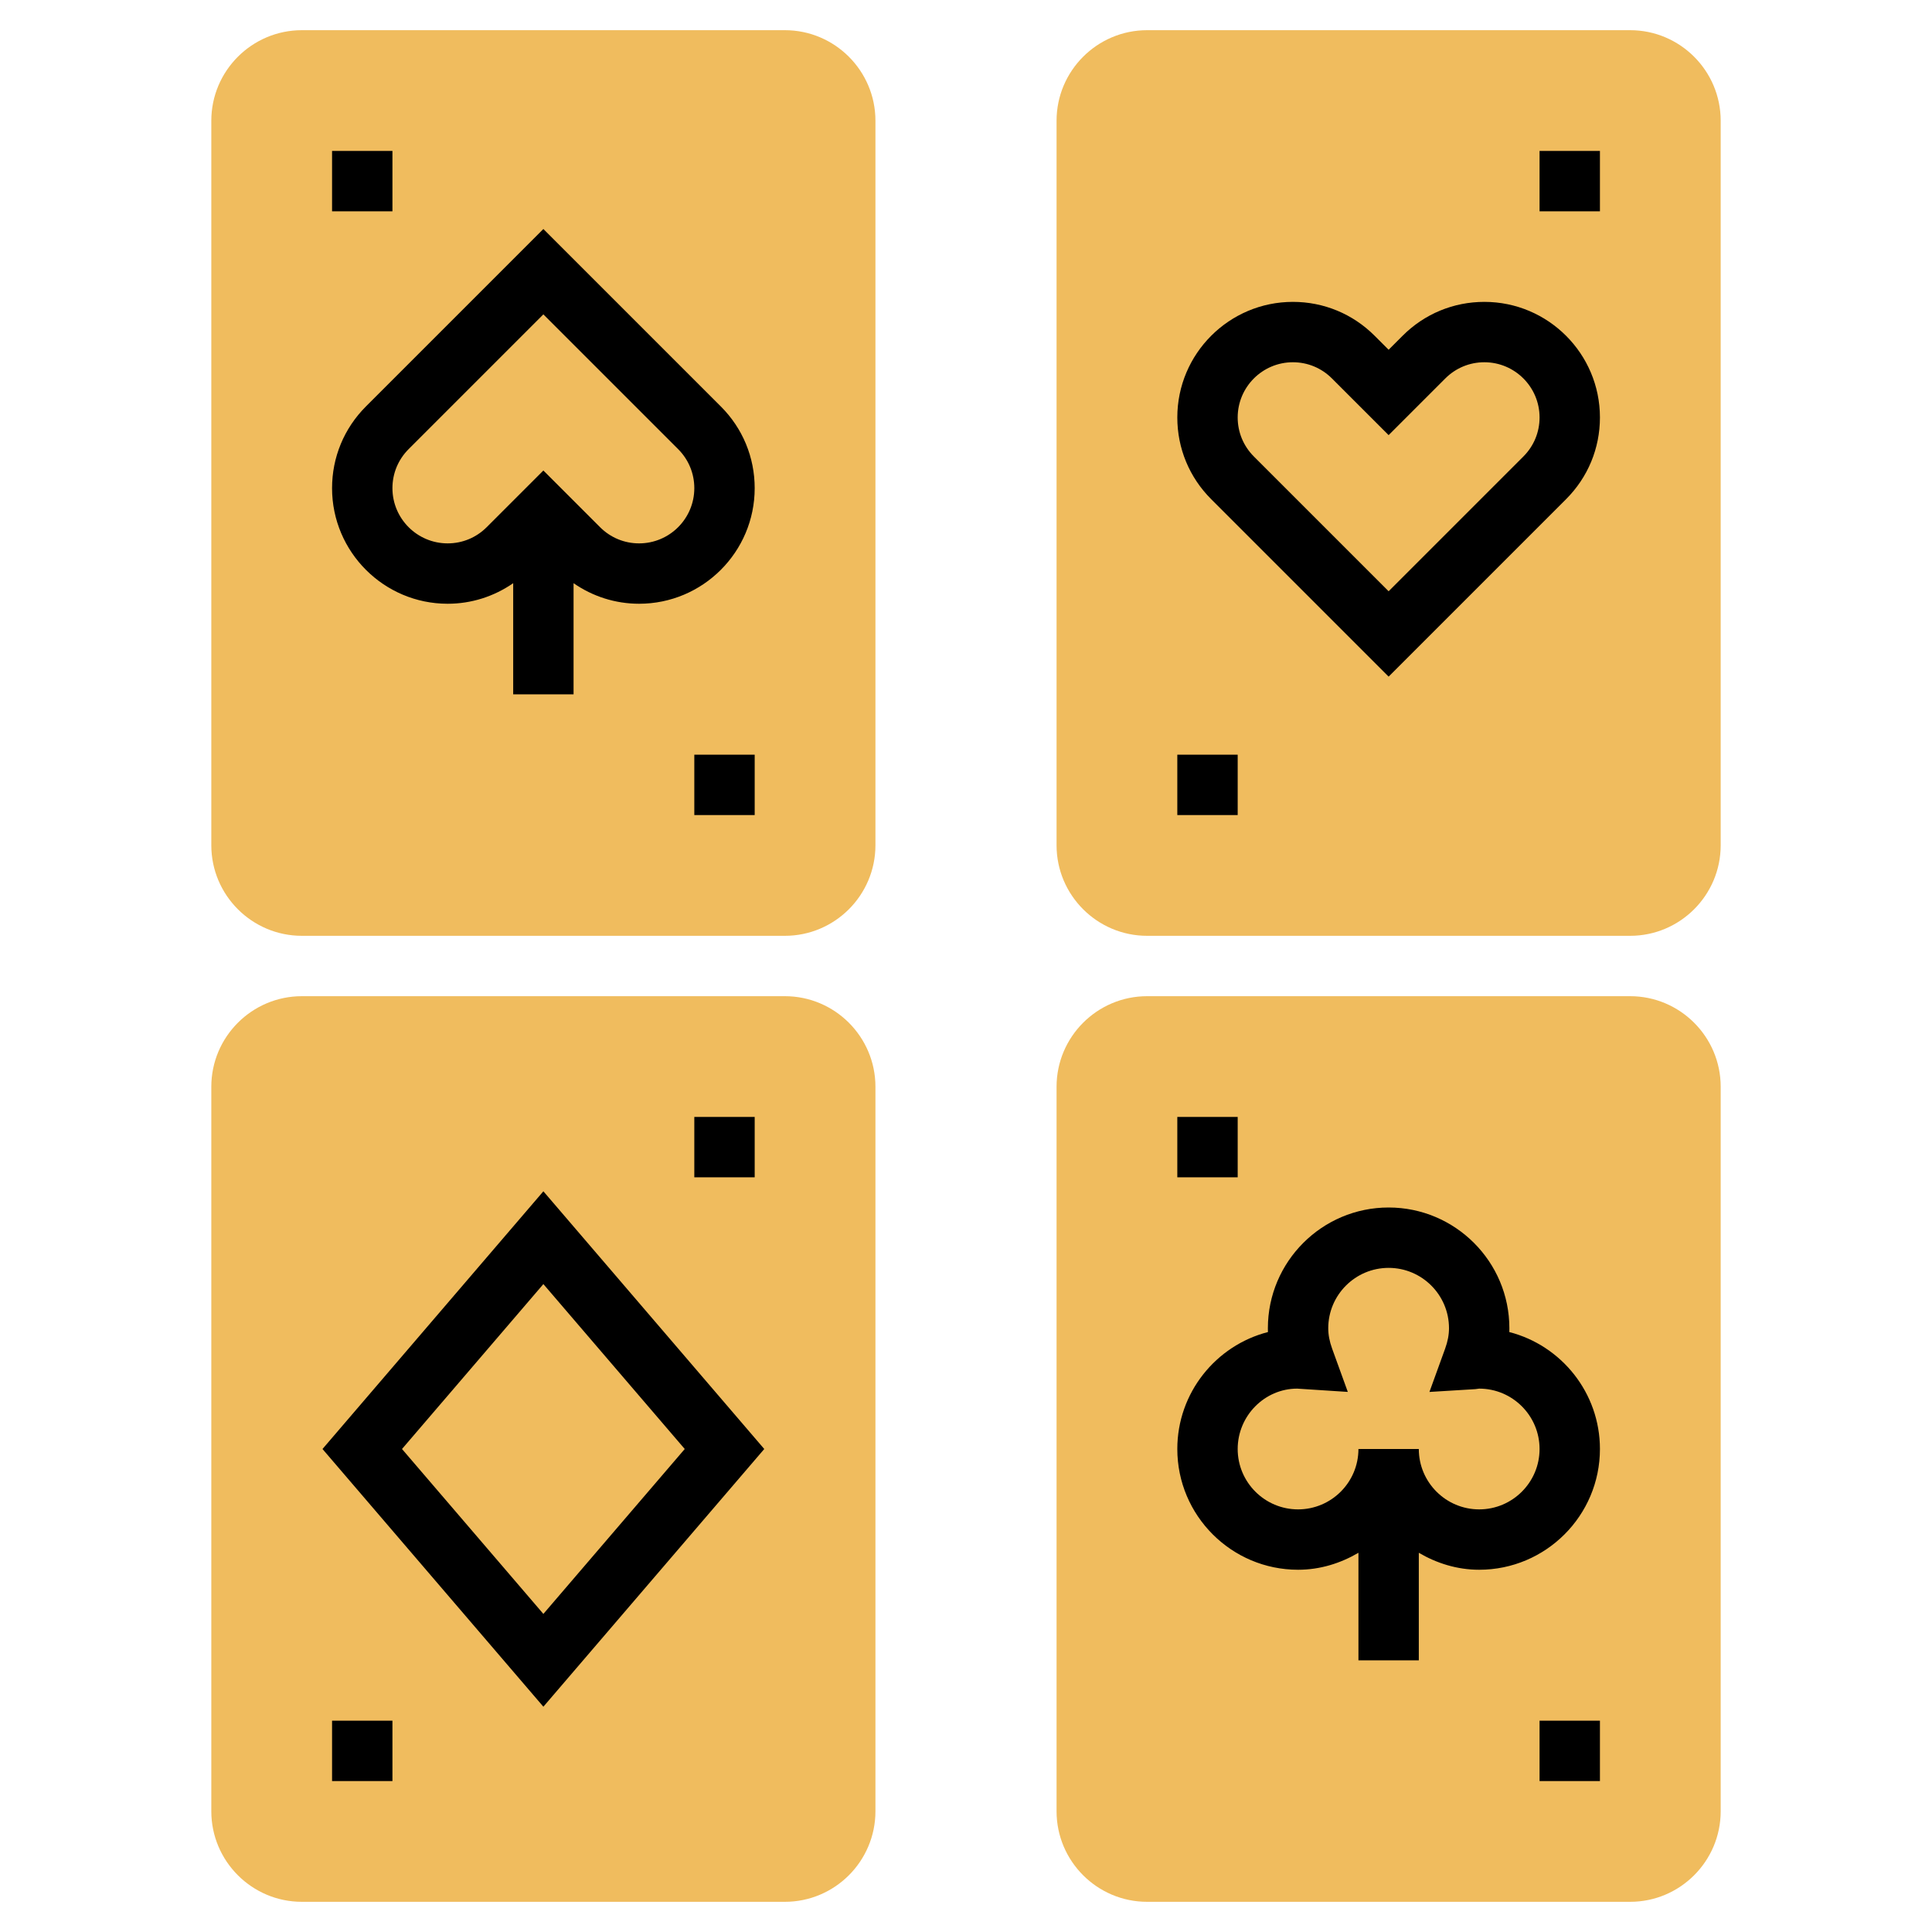 <?xml version="1.0" encoding="iso-8859-1"?>
<!-- Generator: Adobe Illustrator 22.1.0, SVG Export Plug-In . SVG Version: 6.00 Build 0)  -->
<svg xmlns="http://www.w3.org/2000/svg" xmlns:xlink="http://www.w3.org/1999/xlink" version="1.1" id="Layer_1_1_" x="0px" y="0px" viewBox="0 0 64 64" style="enable-background:new 0 0 64 64;" xml:space="preserve" width="512" height="512">
<g>
	<g>
		<g>
			<path style="fill:#F0BC5E;" d="M26,31H10c-1.654,0-3-1.346-3-3V4c0-1.654,1.346-3,3-3h16c1.654,0,3,1.346,3,3v24     C29,29.654,27.654,31,26,31z"/>
		</g>
	</g>
	<g>
		<g>
			<path style="fill:#F0BC5E;" d="M54,31H38c-1.654,0-3-1.346-3-3V4c0-1.654,1.346-3,3-3h16c1.654,0,3,1.346,3,3v24     C57,29.654,55.654,31,54,31z"/>
		</g>
	</g>
	<g>
		<g>
			<path style="fill:#F0BC5E;" d="M26,63H10c-1.654,0-3-1.346-3-3V36c0-1.654,1.346-3,3-3h16c1.654,0,3,1.346,3,3v24     C29,61.654,27.654,63,26,63z"/>
		</g>
	</g>
	<g>
		<g>
			<path style="fill:#F0BC5E;" d="M54,63H38c-1.654,0-3-1.346-3-3V36c0-1.654,1.346-3,3-3h16c1.654,0,3,1.346,3,3v24     C57,61.654,55.654,63,54,63z"/>
		</g>
	</g>
	<g>
		<path d="M14.829,20c0.788,0,1.537-0.242,2.171-0.681V23h2v-3.681C19.634,19.758,20.383,20,21.171,20    C23.283,20,25,18.283,25,16.171c0-1.022-0.398-1.984-1.122-2.707L18,7.586l-5.878,5.878C11.398,14.188,11,15.149,11,16.171    C11,18.283,12.717,20,14.829,20z M13.536,14.878L18,10.414l4.464,4.464C22.81,15.224,23,15.683,23,16.171    C23,17.18,22.18,18,21.171,18c-0.488,0-0.947-0.19-1.293-0.536L18,15.586l-1.878,1.878C15.776,17.81,15.317,18,14.829,18    C13.82,18,13,17.18,13,16.171C13,15.683,13.19,15.224,13.536,14.878z"/>
		<path d="M49.171,10c-1.022,0-1.984,0.398-2.707,1.122L46,11.586l-0.464-0.464C44.812,10.398,43.851,10,42.829,10    C40.717,10,39,11.717,39,13.829c0,1.022,0.398,1.984,1.122,2.707L46,22.414l5.878-5.878C52.602,15.812,53,14.851,53,13.829    C53,11.717,51.283,10,49.171,10z M50.464,15.122L46,19.586l-4.464-4.464C41.19,14.776,41,14.317,41,13.829    C41,12.82,41.82,12,42.829,12c0.488,0,0.947,0.19,1.293,0.536L46,14.414l1.878-1.878C48.224,12.19,48.683,12,49.171,12    C50.18,12,51,12.82,51,13.829C51,14.317,50.81,14.776,50.464,15.122z"/>
		<rect x="11" y="5" width="2" height="2"/>
		<rect x="23" y="25" width="2" height="2"/>
		<rect x="39" y="25" width="2" height="2"/>
		<rect x="51" y="5" width="2" height="2"/>
		<path d="M10.683,48L18,56.537L25.317,48L18,39.463L10.683,48z M18,53.463L13.317,48L18,42.537L22.683,48L18,53.463z"/>
		<rect x="23" y="37" width="2" height="2"/>
		<rect x="11" y="57" width="2" height="2"/>
		<path d="M49.998,44.126C49.999,44.084,50,44.042,50,44c0-2.206-1.794-4-4-4s-4,1.794-4,4c0,0.042,0.001,0.084,0.002,0.126    C40.278,44.57,39,46.139,39,48c0,2.206,1.794,4,4,4c0.733,0,1.409-0.216,2-0.562V55h2v-3.562C47.591,51.784,48.267,52,49,52    c2.206,0,4-1.794,4-4C53,46.139,51.722,44.57,49.998,44.126z M49,50c-1.103,0-2-0.897-2-2h-2c0,1.103-0.897,2-2,2s-2-0.897-2-2    c0-1.103,0.896-2,1.97-2c0,0,0,0,0.001,0l1.677,0.109l-0.519-1.432C44.042,44.438,44,44.216,44,44c0-1.103,0.897-2,2-2    s2,0.897,2,2c0,0.216-0.042,0.438-0.129,0.678l-0.519,1.432l1.52-0.093L49,46c1.103,0,2,0.897,2,2S50.103,50,49,50z"/>
		<rect x="39" y="37" width="2" height="2"/>
		<rect x="51" y="57" width="2" height="2"/>
	</g>
</g>
</svg>
